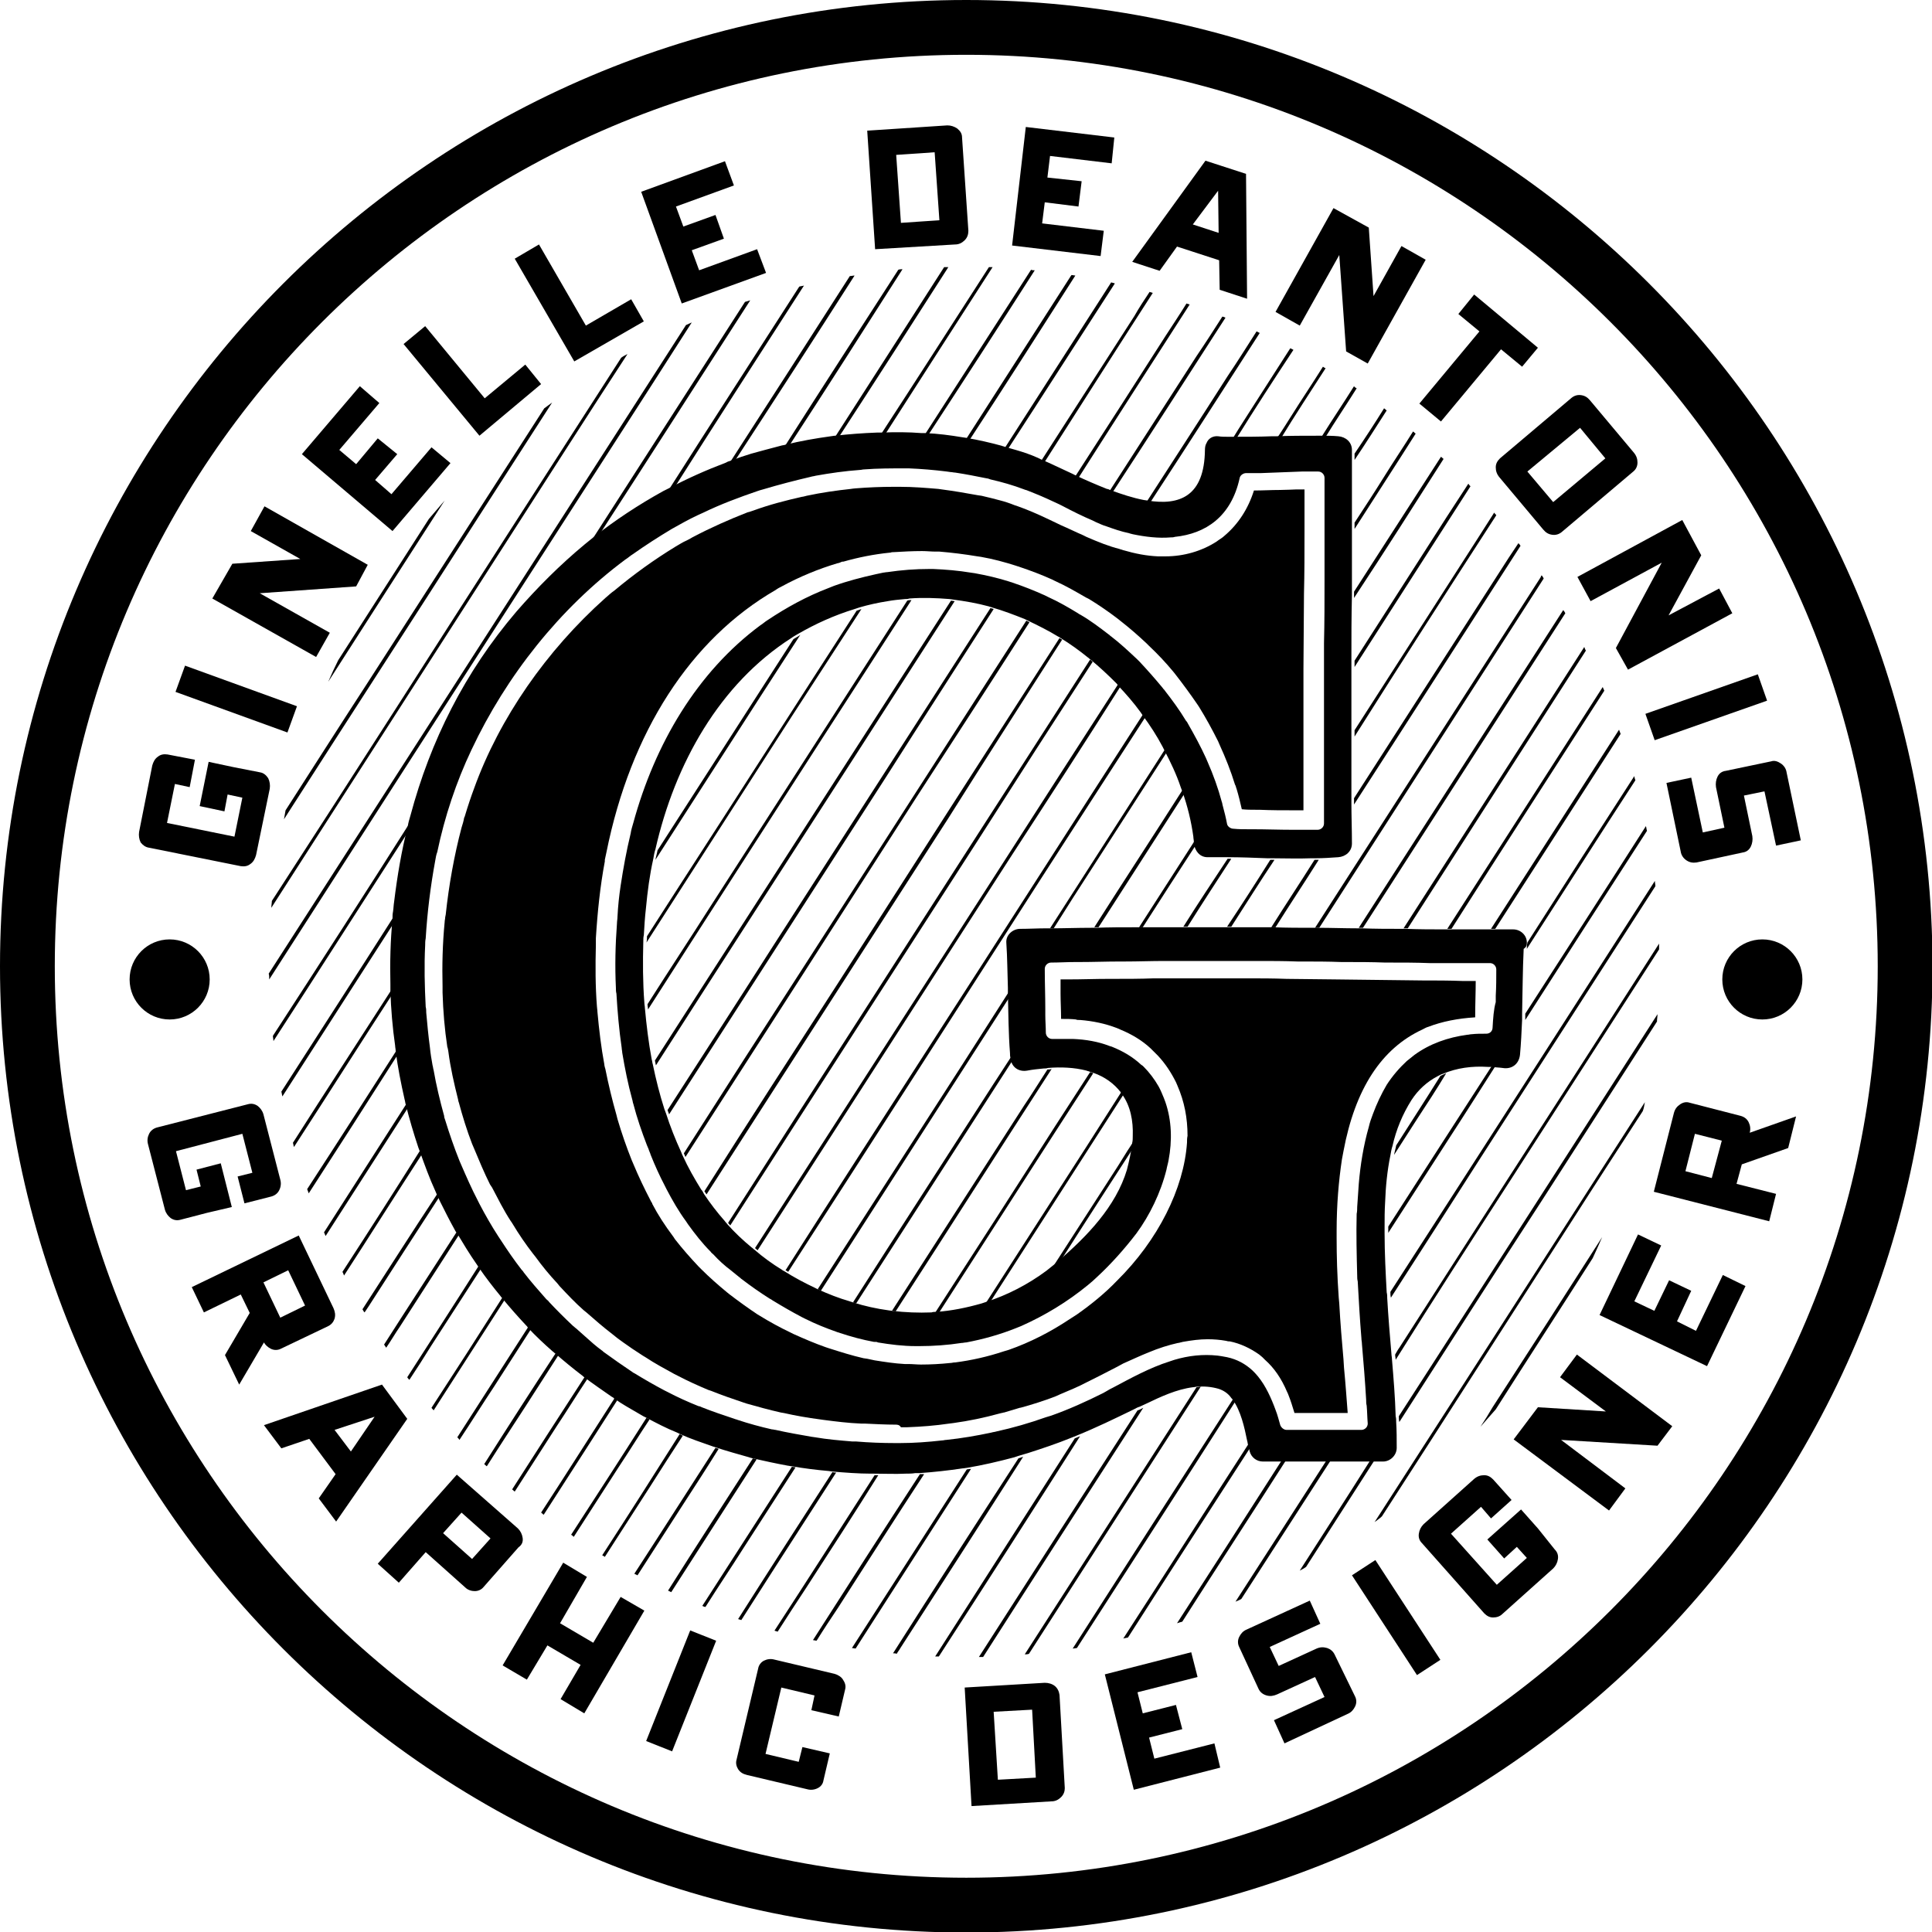 <?xml version="1.0" encoding="utf-8"?>
<!-- Generator: Adobe Illustrator 19.2.1, SVG Export Plug-In . SVG Version: 6.00 Build 0)  -->
<svg version="1.1" id="Layer_1" xmlns="http://www.w3.org/2000/svg" xmlns:xlink="http://www.w3.org/1999/xlink" x="0px" y="0px"
	 viewBox="0 0 366.7 366.7" style="enable-background:new 0 0 366.7 366.7;" xml:space="preserve">
<g>
	<path d="M81.4,98.5c-5.7,8.9-11.5,17.9-17.2,26.8c-0.7,1.4-1.3,2.7-1.9,4.1C69.6,118,77,106.5,84.4,95
		C83.4,96.2,82.4,97.3,81.4,98.5z"/>
	<path d="M53.9,155.5c12.3-19.2,24.7-38.3,37-57.5c4.6-7.2,9.3-14.4,13.9-21.6c-0.5,0.4-1,0.7-1.5,1.1
		c-11.2,17.4-22.4,34.8-33.6,52.2c-5.2,8-10.3,16-15.5,24.1C54.1,154.3,54,154.9,53.9,155.5z"/>
	<path d="M51.5,172.3c15.1-23.5,30.2-47,45.3-70.5c7.4-11.5,14.8-23.1,22.3-34.6c-0.4,0.2-0.8,0.4-1.2,0.7
		c-14.1,21.9-28.2,43.8-42.2,65.7c-8,12.5-16,24.9-24.1,37.4C51.6,171.4,51.5,171.8,51.5,172.3z"/>
	<path d="M51.1,185.9c17.2-26.8,34.4-53.5,51.6-80.2c9.5-14.8,19.1-29.6,28.6-44.5c-0.4,0.2-0.7,0.3-1.1,0.5
		c-16.2,25.2-32.5,50.5-48.7,75.7c-10.2,15.8-20.3,31.6-30.5,47.4C51.1,185.1,51.1,185.5,51.1,185.9z"/>
	<path d="M51.8,196.6c0,0.3,0.1,0.7,0.1,1c8.7-13.4,17.3-26.9,26-40.4c0.2-0.7,0.3-1.3,0.5-2C69.6,169.1,60.7,182.9,51.8,196.6z"/>
	<path d="M142.4,57c-0.3,0.1-0.6,0.2-1,0.3c-10,15.5-19.9,31-29.9,46.5c0.5-0.4,1.1-0.9,1.6-1.3C122.9,87.4,132.6,72.2,142.4,57z"/>
	<path d="M53.4,207.2c0.1,0.3,0.1,0.6,0.2,0.9c7.1-11.1,14.3-22.2,21.4-33.3c0-0.5,0.1-0.9,0.1-1.4C67.9,184.7,60.6,196,53.4,207.2z
		"/>
	<path d="M152.6,54.2c-0.3,0.1-0.6,0.1-0.9,0.2c-8.4,13.1-16.9,26.2-25.3,39.4c0.4-0.2,0.8-0.4,1.2-0.6
		C135.9,80.1,144.3,67.1,152.6,54.2z"/>
	<path d="M55.6,216.9c0.1,0.3,0.1,0.6,0.2,0.8c6.3-9.7,12.5-19.5,18.8-29.2c0-0.4,0-0.8,0-1.1C68.3,197.2,61.9,207,55.6,216.9z"/>
	<path d="M162.2,52.3c-0.3,0-0.6,0.1-0.9,0.1c-7.7,12-15.4,24-23.1,35.9c0.3-0.1,0.7-0.3,1-0.4C146.9,76.1,154.6,64.2,162.2,52.3z"
		/>
	<path d="M171.3,51.1c-0.3,0-0.5,0-0.8,0.1c-7.3,11.3-14.6,22.6-21.8,33.9c0.3-0.1,0.6-0.1,0.9-0.2
		C156.9,73.7,164.1,62.4,171.3,51.1z"/>
	<path d="M58.3,225.7c0.1,0.3,0.2,0.5,0.3,0.8c5.7-8.8,11.4-17.7,17-26.5c-0.1-0.3-0.1-0.6-0.1-1C69.8,207.9,64.1,216.8,58.3,225.7z
		"/>
	<path d="M61.5,233.9c0.1,0.2,0.2,0.5,0.3,0.7c5.3-8.2,10.5-16.4,15.8-24.6c-0.1-0.3-0.1-0.6-0.2-0.9
		C72.1,217.4,66.8,225.6,61.5,233.9z"/>
	<path d="M180,50.7c-0.3,0-0.5,0-0.8,0c-7,10.9-14,21.8-21,32.7c0.3,0,0.5-0.1,0.8-0.1C166.1,72.4,173.1,61.5,180,50.7z"/>
	<path d="M188.4,50.7c-0.2,0-0.5,0-0.7,0C180.8,61.4,174,72,167.1,82.6c0.3,0,0.5,0,0.8,0C174.7,72,181.5,61.4,188.4,50.7z"/>
	<path d="M65,241.4c0.1,0.2,0.2,0.4,0.3,0.7c5-7.7,9.9-15.5,14.9-23.2c-0.1-0.2-0.2-0.5-0.3-0.8C75,225.9,70,233.7,65,241.4z"/>
	<path d="M68.8,248.5c0.1,0.2,0.2,0.4,0.4,0.6c0.3-0.4,0.5-0.8,0.8-1.2c4.5-7,9-14,13.5-20.9c-0.1-0.2-0.2-0.5-0.3-0.7
		C78.3,233.7,73.6,241.1,68.8,248.5z"/>
	<path d="M196.4,51.3c-0.2,0-0.5,0-0.7-0.1c-6.8,10.5-13.5,21-20.3,31.5c0.2,0,0.5,0,0.7,0C182.9,72.3,189.7,61.8,196.4,51.3z"/>
	<path d="M151.9,120.5c-0.4,0.3-0.8,0.5-1.3,0.8c-8.6,13.4-17.2,26.7-25.8,40.1c-0.1,0.6-0.3,1.2-0.4,1.8
		c6.6-10.3,13.2-20.5,19.8-30.8C146.8,128.4,149.3,124.5,151.9,120.5z"/>
	<path d="M72.9,255.2c0.1,0.2,0.3,0.4,0.4,0.6c0.9-1.3,1.7-2.7,2.6-4c3.7-5.8,7.5-11.6,11.2-17.4c-0.1-0.2-0.2-0.4-0.4-0.6
		C82.2,240.8,77.5,248,72.9,255.2z"/>
	<path d="M204.1,52.3c-0.2,0-0.5-0.1-0.7-0.1c0,0-0.1,0.1-0.1,0.1c-6.7,10.4-13.4,20.9-20.1,31.3c0.2,0,0.5,0.1,0.7,0.1
		C190.7,73.3,197.4,62.8,204.1,52.3z"/>
	<path d="M163.5,115.6c-0.3,0.1-0.6,0.2-0.9,0.3c-11.2,17.3-22.3,34.7-33.5,52c-2.1,3.3-4.2,6.5-6.3,9.8c0,0.4,0,0.8-0.1,1.2
		c9.2-14.3,18.3-28.5,27.5-42.8C154.6,129.3,159.1,122.4,163.5,115.6z"/>
	<path d="M173,113.9c-0.3,0-0.5,0-0.8,0.1c-12.4,19.3-24.8,38.5-37.2,57.8c-4,6.3-8.1,12.5-12.1,18.8c0,0.4,0.1,0.7,0.1,1
		c11-17.2,22.1-34.4,33.1-51.5C161.8,131.3,167.4,122.6,173,113.9z"/>
	<path d="M77.3,261.4c0.1,0.2,0.3,0.4,0.4,0.5c1.4-2.1,2.8-4.3,4.1-6.4c3.2-4.9,6.3-9.8,9.5-14.7c-0.1-0.2-0.3-0.4-0.4-0.6
		C86.4,247.3,81.8,254.4,77.3,261.4z"/>
	<path d="M211.6,53.8c-0.2-0.1-0.4-0.1-0.7-0.2c-0.5,0.8-1.1,1.7-1.6,2.5c-6.2,9.7-12.5,19.4-18.7,29.1c0.2,0.1,0.4,0.1,0.6,0.2
		C198.1,74.8,204.8,64.3,211.6,53.8z"/>
	<path d="M81.9,267.2c0.1,0.2,0.3,0.3,0.4,0.5c1.8-2.8,3.6-5.6,5.4-8.4c2.7-4.2,5.4-8.4,8.1-12.6c-0.1-0.2-0.3-0.3-0.4-0.5
		C90.9,253.3,86.4,260.3,81.9,267.2z"/>
	<path d="M181.2,114.1c-0.2,0-0.5-0.1-0.7-0.1c-13.2,20.5-26.4,41-39.6,61.5c-5.5,8.6-11.1,17.2-16.6,25.8c0.1,0.3,0.1,0.6,0.2,0.9
		c12.5-19.5,25.1-39,37.6-58.4C168.5,133.9,174.8,124,181.2,114.1z"/>
	<path d="M218.8,55.6c-0.2-0.1-0.4-0.1-0.6-0.2c-1,1.5-2,3-2.9,4.6c-5.9,9.2-11.8,18.3-17.7,27.5c0.2,0.1,0.4,0.2,0.6,0.3
		C205.1,77,211.9,66.3,218.8,55.6z"/>
	<path d="M225.8,57.8c-0.2-0.1-0.4-0.1-0.6-0.2c-1.3,2.1-2.7,4.2-4,6.2c-5.7,8.9-11.4,17.8-17.1,26.6c0.2,0.1,0.4,0.2,0.6,0.3
		C211.7,79.7,218.8,68.7,225.8,57.8z"/>
	<path d="M100.3,251.8c-4.5,7-9,14-13.5,21c0.2,0.2,0.3,0.3,0.4,0.5c2.2-3.3,4.3-6.7,6.5-10c2.3-3.6,4.7-7.3,7-10.9
		C100.6,252.1,100.4,251.9,100.3,251.8z"/>
	<path d="M188.6,115.6c-0.2-0.1-0.4-0.1-0.6-0.2c-13.7,21.3-27.4,42.6-41.1,63.9c-6.7,10.5-13.5,21-20.2,31.4
		c0.1,0.3,0.2,0.5,0.3,0.8c13.7-21.3,27.4-42.6,41.1-63.9C174.9,136.9,181.8,126.2,188.6,115.6z"/>
	<path d="M195.4,118.1c-0.2-0.1-0.4-0.2-0.6-0.3c-14,21.8-28,43.5-42,65.3c-7.7,11.9-15.4,23.9-23,35.8c0.1,0.2,0.2,0.5,0.3,0.7
		c14.6-22.7,29.2-45.4,43.8-68.2C181.1,140.3,188.3,129.2,195.4,118.1z"/>
	<path d="M91.9,277.9c0.2,0.1,0.3,0.3,0.5,0.4c2.4-3.8,4.9-7.6,7.3-11.3c2.1-3.3,4.2-6.5,6.3-9.8c-0.2-0.1-0.3-0.3-0.5-0.4
		C100.9,263.8,96.4,270.8,91.9,277.9z"/>
	<path d="M232.6,60.3c-0.2-0.1-0.4-0.2-0.6-0.2c-1.6,2.5-3.2,5-4.9,7.5c-5.5,8.5-11,17.1-16.5,25.6c0.2,0.1,0.4,0.2,0.6,0.2
		C218.4,82.4,225.5,71.3,232.6,60.3z"/>
	<path d="M239.1,63.2c-0.2-0.1-0.4-0.2-0.6-0.3c-1.8,2.8-3.6,5.7-5.5,8.5c-5.1,8-10.3,16-15.4,23.9c0.2,0,0.5,0.1,0.7,0.1
		C225.3,84.7,232.2,73.9,239.1,63.2z"/>
	<path d="M201.6,121.4c-0.2-0.1-0.4-0.2-0.5-0.3C187,143,172.9,165,158.8,187c-8.4,13-16.8,26-25.1,39.1c0.1,0.2,0.3,0.4,0.4,0.6
		c15.3-23.8,30.6-47.6,45.9-71.4C187.1,144,194.4,132.7,201.6,121.4z"/>
	<path d="M97.2,282.7c0.2,0.1,0.3,0.3,0.5,0.4c2.6-4.1,5.3-8.2,7.9-12.3c2-3,3.9-6.1,5.9-9.1c-0.2-0.1-0.3-0.3-0.5-0.4
		C106.4,268.4,101.8,275.5,97.2,282.7z"/>
	<path d="M207.4,125.6c-0.2-0.1-0.3-0.3-0.5-0.4c-14.1,21.9-28.1,43.7-42.2,65.6c-8.9,13.8-17.7,27.5-26.5,41.3
		c0.1,0.2,0.3,0.3,0.4,0.5c15.7-24.5,31.5-49,47.2-73.4C193,147.9,200.2,136.7,207.4,125.6z"/>
	<path d="M245.5,66.4c-0.2-0.1-0.4-0.2-0.6-0.3c-2,3.1-3.9,6.1-5.9,9.2c-1.7,2.7-3.5,5.4-5.2,8.2c0.2,0,0.5,0,0.7,0
		C238.1,77.7,241.8,72,245.5,66.4z"/>
	<path d="M102.7,287.1c0.2,0.1,0.3,0.3,0.5,0.4c2.8-4.3,5.5-8.6,8.3-12.9c1.9-3,3.8-5.9,5.7-8.9c-0.2-0.1-0.4-0.2-0.5-0.4
		C112,272.6,107.4,279.9,102.7,287.1z"/>
	<path d="M108.4,291.3c0.2,0.1,0.3,0.2,0.5,0.4c2.8-4.4,5.7-8.8,8.5-13.2c2-3,3.9-6.1,5.9-9.1c-0.2-0.1-0.4-0.2-0.6-0.3
		C118,276.5,113.2,283.9,108.4,291.3z"/>
	<path d="M251.6,69.9c-0.2-0.1-0.4-0.2-0.5-0.3c-2,3.2-4.1,6.3-6.1,9.5c-0.9,1.4-1.8,2.9-2.8,4.3c0.3,0,0.5,0,0.8,0
		C245.8,78.8,248.7,74.4,251.6,69.9z"/>
	<path d="M212.6,130.4c-0.1-0.2-0.3-0.3-0.4-0.5c-13.9,21.5-27.7,43.1-41.6,64.6c-9.1,14.1-18.2,28.3-27.3,42.4
		c0.2,0.1,0.3,0.3,0.5,0.4c16-24.9,32-49.7,48-74.6C198.7,152.1,205.7,141.3,212.6,130.4z"/>
	<path d="M114.3,295.2c0.2,0.1,0.4,0.2,0.5,0.3c2.8-4.4,5.7-8.8,8.5-13.2c2.1-3.3,4.2-6.6,6.3-9.8c-0.2-0.1-0.4-0.2-0.6-0.3
		C124.2,279.8,119.3,287.5,114.3,295.2z"/>
	<path d="M217.4,136.1c-0.1-0.2-0.3-0.4-0.4-0.6c-13.5,20.9-26.9,41.9-40.4,62.8c-9.2,14.3-18.4,28.5-27.5,42.8
		c0.2,0.1,0.4,0.2,0.5,0.3c16.1-24.9,32.1-49.9,48.1-74.8C204.2,156.5,210.8,146.3,217.4,136.1z"/>
	<path d="M257.5,73.7c-0.2-0.1-0.4-0.2-0.5-0.4c-2,3.2-4.1,6.3-6.1,9.5c-0.1,0.1-0.2,0.2-0.2,0.3c0.3,0,0.5,0,0.8,0
		C253.4,80,255.5,76.9,257.5,73.7z"/>
	<path d="M263.2,77.9c-0.2-0.1-0.3-0.3-0.5-0.4c-1.8,2.9-3.7,5.8-5.6,8.6c0,0.4,0,0.8,0,1.2C259.2,84.2,261.2,81,263.2,77.9z"/>
	<path d="M191.9,187.6c-3.1,4.9-6.3,9.8-9.4,14.7c-9.1,14.1-18.2,28.3-27.3,42.4c0.2,0.1,0.4,0.2,0.6,0.3
		c12-18.7,24.1-37.5,36.1-56.2C191.9,188.3,191.9,187.9,191.9,187.6z"/>
	<path d="M120.4,298.7c0.2,0.1,0.4,0.2,0.6,0.3c2.8-4.3,5.5-8.6,8.3-12.9c2.4-3.7,4.8-7.4,7.1-11.1c-0.2-0.1-0.4-0.1-0.6-0.2
		C130.7,282.7,125.6,290.7,120.4,298.7z"/>
	<path d="M200,176.2c1.2-1.9,2.4-3.8,3.6-5.7c6-9.3,11.9-18.5,17.9-27.8c-0.1-0.2-0.2-0.4-0.3-0.6c-7.3,11.4-14.6,22.7-21.9,34.1
		C199.5,176.2,199.7,176.2,200,176.2z"/>
	<path d="M192.4,200.9c0-0.3,0-0.6-0.1-0.9c-1.3,2-2.6,4-3.9,6c-8.8,13.7-17.7,27.4-26.5,41.2c0.2,0.1,0.4,0.1,0.6,0.2
		c9.9-15.4,19.9-30.9,29.8-46.3C192.4,201,192.4,201,192.4,200.9z"/>
	<path d="M208.5,176c0.4-0.6,0.7-1.1,1.1-1.7c5.1-7.9,10.2-15.9,15.3-23.8c-0.1-0.3-0.2-0.5-0.3-0.8c-5.6,8.8-11.3,17.5-16.9,26.3
		C208,176,208.2,176,208.5,176z"/>
	<path d="M268.7,82.3c-0.2-0.1-0.3-0.3-0.5-0.4c-1.8,2.9-3.7,5.7-5.5,8.6c-1.8,2.9-3.7,5.8-5.6,8.7c0,0.4,0,0.8,0,1.2
		C261,94.3,264.9,88.3,268.7,82.3z"/>
	<path d="M126.8,301.9c0.2,0.1,0.4,0.2,0.6,0.3c2.6-4.1,5.3-8.2,7.9-12.3c2.8-4.3,5.5-8.6,8.3-12.9c-0.2-0.1-0.4-0.1-0.7-0.2
		C137.5,285.2,132.1,293.5,126.8,301.9z"/>
	<path d="M274,87.1c-0.2-0.1-0.3-0.3-0.5-0.4c-1.6,2.5-3.3,5.1-4.9,7.6c-3.9,6-7.7,12-11.6,18c0,0.4,0,0.8,0,1.2
		C262.8,104.7,268.4,95.9,274,87.1z"/>
	<path d="M216.9,176c3.4-5.3,6.8-10.6,10.2-15.8c0-0.3-0.1-0.6-0.1-1c-3.6,5.6-7.2,11.2-10.8,16.8C216.4,176,216.7,176,216.9,176z"
		/>
	<path d="M198.8,203c-1.5,2.3-2.9,4.6-4.4,6.8c-8.4,13-16.7,26-25.1,39c0.2,0,0.5,0.1,0.7,0.1c9.9-15.3,19.7-30.7,29.6-46
		C199.3,203,199,203,198.8,203z"/>
	<path d="M133.3,304.8c0.2,0.1,0.4,0.2,0.6,0.2c2.4-3.8,4.9-7.5,7.3-11.3c3.3-5.1,6.5-10.1,9.8-15.2c-0.2,0-0.5-0.1-0.7-0.1
		C144.6,287.2,139,296,133.3,304.8z"/>
	<path d="M279.1,92.3c-0.2-0.2-0.3-0.3-0.4-0.5c-1.4,2.1-2.7,4.2-4.1,6.3c-5.8,9.1-11.7,18.2-17.5,27.3c0,0.4,0,0.8,0,1.2
		C264.4,115.2,271.8,103.7,279.1,92.3z"/>
	<path d="M140.1,307.3c0.2,0.1,0.4,0.1,0.6,0.2c2.1-3.3,4.3-6.7,6.4-10c3.9-6,7.7-12,11.6-18c-0.2,0-0.5,0-0.7-0.1
		C152,288.7,146,298,140.1,307.3z"/>
	<path d="M224.6,175.9c0.2,0,0.5,0,0.8,0c2.7-4.3,5.5-8.6,8.3-12.9c-0.2,0-0.5,0-0.7,0C230.1,167.4,227.3,171.6,224.6,175.9z"/>
	<path d="M206.9,203.5c-2.2,3.4-4.4,6.8-6.6,10.2c-7.6,11.9-15.2,23.7-22.9,35.6c0.3,0,0.5,0,0.8-0.1c9.8-15.2,19.5-30.4,29.3-45.5
		C207.3,203.6,207.1,203.5,206.9,203.5z"/>
	<path d="M284,97.8c-0.1-0.2-0.3-0.3-0.4-0.5c-1,1.6-2,3.1-3,4.7c-7.8,12.2-15.7,24.4-23.5,36.6c0,0.4,0,0.8,0,1.2
		C266,125.7,275,111.7,284,97.8z"/>
	<path d="M147,309.5c0.2,0.1,0.4,0.1,0.6,0.2c1.8-2.8,3.6-5.6,5.4-8.3c4.6-7.1,9.2-14.2,13.7-21.4c-0.2,0-0.5,0-0.7,0
		C159.7,289.8,153.4,299.7,147,309.5z"/>
	<path d="M213,207c-2.2,3.5-4.5,7-6.7,10.5c-6.4,10-12.9,20-19.3,30c0.3-0.1,0.6-0.2,0.9-0.3c8.5-13.2,17-26.5,25.5-39.7
		C213.2,207.4,213.1,207.2,213,207z"/>
	<path d="M232.9,175.9c0.3,0,0.5,0,0.8,0c2.7-4.2,5.4-8.5,8.2-12.7c-0.3,0-0.5,0-0.8,0C238.4,167.5,235.7,171.7,232.9,175.9z"/>
	<path d="M241.3,176c0.2,0,0.5,0,0.8,0c2.7-4.3,5.5-8.5,8.2-12.8c-0.2,0-0.5,0-0.8,0C246.8,167.5,244,171.7,241.3,176z"/>
	<path d="M212.2,221.3c-4.3,6.7-8.6,13.3-12.9,20c0.5-0.4,1-0.8,1.5-1.2c4.9-7.7,9.9-15.4,14.8-23c0-0.4,0.1-0.9,0.1-1.3
		C214.5,217.6,213.3,219.5,212.2,221.3z"/>
	<path d="M154.3,311.3c0.2,0,0.4,0.1,0.7,0.1c1.3-2.1,2.7-4.2,4.1-6.3c5.4-8.4,10.8-16.9,16.3-25.3c-0.3,0-0.5,0-0.8,0
		C167.7,290.4,161,300.8,154.3,311.3z"/>
	<path d="M288.6,103.6c-0.1-0.2-0.3-0.4-0.4-0.5c-0.6,0.9-1.2,1.8-1.8,2.7c-9.8,15.2-19.6,30.5-29.4,45.7c0,0.4,0,0.8,0,1.2
		C267.6,136.3,278.1,119.9,288.6,103.6z"/>
	<path d="M161.7,312.8c0.2,0,0.5,0.1,0.7,0.1c0.8-1.3,1.7-2.6,2.5-3.9c6.5-10.1,12.9-20.1,19.4-30.2c-0.3,0-0.6,0.1-0.8,0.1
		C176.2,290.2,169,301.5,161.7,312.8z"/>
	<path d="M293,109.8c-0.1-0.2-0.2-0.4-0.4-0.6c-0.1,0.1-0.1,0.2-0.2,0.4c-14.3,22.2-28.5,44.3-42.8,66.5c0.3,0,0.5,0,0.8,0
		C264.6,154,278.8,131.9,293,109.8z"/>
	<path d="M169.5,313.8c0.2,0,0.5,0,0.7,0.1c0.2-0.4,0.5-0.7,0.7-1.1c7.8-12.1,15.6-24.2,23.3-36.3c-0.3,0.1-0.6,0.2-0.9,0.3
		C185.3,289.1,177.4,301.4,169.5,313.8z"/>
	<path d="M297.1,116.4c-0.1-0.2-0.2-0.4-0.4-0.6c-12.9,20.1-25.9,40.2-38.8,60.3c0.3,0,0.5,0,0.8,0
		C271.5,156.2,284.3,136.3,297.1,116.4z"/>
	<path d="M301,123.5c-0.1-0.2-0.2-0.4-0.3-0.7c-11.4,17.8-22.9,35.6-34.3,53.4c0.2,0,0.5,0,0.8,0C278.4,158.7,289.7,141.1,301,123.5
		z"/>
	<path d="M177.5,314.4c0.2,0,0.5,0,0.7,0c9-13.9,17.9-27.8,26.8-41.8c-0.3,0.1-0.7,0.3-1,0.4C195.2,286.8,186.3,300.6,177.5,314.4z"
		/>
	<path d="M185.8,314.5c0.3,0,0.5,0,0.8,0c10.1-15.8,20.3-31.6,30.4-47.3c-0.4,0.2-0.7,0.4-1.1,0.5
		C205.9,283.2,195.8,298.9,185.8,314.5z"/>
	<path d="M304.5,131.1c-0.1-0.2-0.2-0.5-0.3-0.7c-9.8,15.3-19.7,30.6-29.5,45.9c0.2,0,0.5,0,0.8,0
		C285.1,161.2,294.8,146.2,304.5,131.1z"/>
	<path d="M194.5,314c0.3,0,0.5,0,0.8-0.1c10.9-16.9,21.7-33.8,32.6-50.7c-0.3,0-0.5,0.1-0.8,0.1C216.2,280.2,205.4,297.1,194.5,314z
		"/>
	<path d="M307.6,139.3c-0.1-0.3-0.2-0.5-0.3-0.8c-8.1,12.6-16.2,25.2-24.3,37.8c0.2,0,0.5,0,0.8,0
		C291.7,164,299.7,151.6,307.6,139.3z"/>
	<path d="M203.6,312.9c0.3,0,0.6-0.1,0.8-0.1c10.1-15.7,20.2-31.3,30.2-47c-0.1-0.2-0.3-0.4-0.4-0.5
		C224,281.1,213.8,297,203.6,312.9z"/>
	<path d="M265,217.4c-0.1,0.6-0.3,1.2-0.4,1.8c1.4-2.2,2.9-4.5,4.3-6.7c1.9-2.9,3.8-5.8,5.6-8.8c-0.4,0.2-0.7,0.3-1.1,0.5
		C270.6,208.7,267.8,213,265,217.4z"/>
	<path d="M289.8,180.1c6.9-10.7,13.7-21.4,20.6-32c-0.1-0.3-0.2-0.6-0.2-0.8c-6.8,10.5-13.6,21.1-20.3,31.6c0,0,0,0,0,0.1
		C289.8,179.3,289.8,179.7,289.8,180.1z"/>
	<path d="M263.5,232.8c0,0.4,0,0.8,0,1.2c3.8-5.9,7.6-11.8,11.4-17.7c3-4.6,5.9-9.2,8.9-13.9c-0.2,0-0.5,0-0.7,0
		C276.5,212.6,270,222.7,263.5,232.8z"/>
	<path d="M213.2,311c0.3-0.1,0.6-0.1,0.9-0.2c7.8-12.2,15.7-24.4,23.5-36.5c-0.1-0.3-0.1-0.6-0.2-0.9
		C229.3,285.9,221.3,298.5,213.2,311z"/>
	<path d="M312.6,157.7c-0.1-0.3-0.1-0.6-0.2-0.9c-7.6,11.9-15.3,23.8-22.9,35.6c0,0.4,0,0.8,0,1.2
		C297.2,181.6,304.9,169.6,312.6,157.7z"/>
	<path d="M280.8,220.1c11.1-17.3,22.3-34.6,33.4-51.9c0-0.3-0.1-0.7-0.1-1c-16.7,26-33.4,52-50.2,78c0,0.4,0,0.7,0.1,1.1
		C269.6,237.6,275.2,228.9,280.8,220.1z"/>
	<path d="M223.4,308.1c0.3-0.1,0.6-0.2,1-0.3c6.5-10.2,13.1-20.3,19.6-30.5c-0.2,0-0.5,0-0.8,0C236.6,287.6,230,297.9,223.4,308.1z"
		/>
	<path d="M234.5,304c0.3-0.1,0.7-0.3,1.1-0.5c5.6-8.7,11.3-17.5,16.9-26.2c-0.2,0-0.5,0-0.8,0C245.9,286.3,240.2,295.2,234.5,304z"
		/>
	<path d="M286.7,224c9.4-14.6,18.8-29.2,28.2-43.8c0-0.4,0-0.8,0-1.1c-16.4,25.6-32.9,51.1-49.3,76.7c-0.3,0.4-0.5,0.8-0.8,1.3
		c0,0.3,0.1,0.7,0.1,1C272.1,246.6,279.4,235.3,286.7,224z"/>
	<path d="M292.7,227.8c7.3-11.3,14.5-22.6,21.8-33.9c0-0.5,0.1-0.9,0.1-1.4c-14.3,22.3-28.7,44.6-43.1,67c-2,3.1-4,6.2-6,9.3
		c0,0.4,0,0.7,0.1,1.1C274.6,255.9,283.6,241.8,292.7,227.8z"/>
	<path d="M246.7,298.1c0.4-0.2,0.8-0.4,1.2-0.7c4.3-6.7,8.6-13.4,12.9-20.1c-0.3,0-0.5,0-0.8,0C255.6,284.3,251.1,291.2,246.7,298.1
		z"/>
	<path d="M312.2,209.2c-11.6,18-23.2,36.1-34.8,54.1c-5.5,8.5-11,17.1-16.5,25.6c0.5-0.4,1-0.7,1.4-1.1
		c12.1-18.7,24.1-37.5,36.2-56.3c4.4-6.9,8.9-13.8,13.3-20.6C312,210.4,312.1,209.8,312.2,209.2z"/>
	<path d="M281,270.8c1-1.1,1.9-2.2,2.9-3.3c6.1-9.6,12.3-19.1,18.4-28.7c0.6-1.3,1.2-2.6,1.8-4c-6.9,10.8-13.8,21.5-20.8,32.3
		C282.6,268.3,281.8,269.6,281,270.8z"/>
	<path d="M28.3,160.9l17.4,3.5c0.7,0.1,1.3,0,1.8-0.4c0.6-0.4,0.9-1,1.1-1.7l2.6-12.6c0.1-0.7,0-1.4-0.3-2c-0.4-0.6-0.9-1-1.5-1.1
		l-5.1-1l-4.7-1l-1.7,8.4l4.7,1l0.6-3.2l2.8,0.6l-1.5,7.4l-12.8-2.6l1.5-7.4l2.8,0.6l1-5.2l-5.2-1c-0.7-0.1-1.3,0-1.8,0.4
		c-0.6,0.4-0.9,1-1.1,1.7l-2.5,12.6c-0.1,0.7,0,1.4,0.3,2C27.1,160.4,27.6,160.8,28.3,160.9z"/>
	<rect x="42.1" y="121.4" transform="matrix(0.341 -0.94 0.94 0.341 -95.159 129.5)" width="5.3" height="22.6"/>
	<polygon points="62.6,120.1 49.3,112.6 67.6,111.3 69.8,107.2 50.2,96.1 47.6,100.8 57,106.1 44.1,107 40.3,113.6 60,124.7 	"/>
	<polygon points="85.5,87.9 81.9,84.9 74.3,93.8 71.2,91.1 75.4,86.2 71.7,83.2 67.6,88.1 64.4,85.4 72,76.5 68.3,73.3 57.3,86.2 
		74.5,100.8 	"/>
	<polygon points="102.7,72.9 99.7,69.2 92,75.6 80.7,61.9 76.6,65.3 91,82.7 	"/>
	<polygon points="122.2,61 119.8,56.8 111.2,61.8 102.3,46.4 97.7,49.1 109,68.6 	"/>
	<polygon points="145.4,51.8 143.7,47.3 132.7,51.3 131.3,47.5 137.4,45.3 135.8,40.8 129.7,43 128.3,39.2 139.3,35.2 137.6,30.6 
		121.7,36.4 129.4,57.6 	"/>
	<path d="M181.3,46.4c0.7,0,1.3-0.3,1.8-0.8c0.5-0.5,0.7-1.1,0.7-1.8l-1.2-17.7c0-0.7-0.3-1.2-0.9-1.7c-0.6-0.4-1.2-0.6-1.9-0.6
		l-15.2,1l1.5,22.5L181.3,46.4z M177.4,28.9l0.9,12.9l-7.3,0.5l-0.9-12.9L177.4,28.9z"/>
	<polygon points="209.5,43.8 197.8,42.4 198.3,38.4 204.7,39.2 205.3,34.4 198.8,33.7 199.3,29.6 211,31 211.5,26.1 194.7,24.1 
		192.1,46.6 208.9,48.6 	"/>
	<path d="M223.4,46.8l8,2.6l0.1,5.6l5.2,1.7l-0.2-23.7l-7.7-2.5l-13.9,19.2l5.2,1.7L223.4,46.8z M231.2,36.2l0.1,8l-4.9-1.6
		L231.2,36.2z"/>
	<polygon points="254.2,48.4 255.5,66.7 259.6,69 270.6,49.3 266,46.7 260.7,56.2 259.8,43.2 253.1,39.5 242.1,59.2 246.7,61.8 	"/>
	<polygon points="269.4,76.6 273.5,80 284.9,66.3 288.9,69.6 291.9,66 279.8,55.9 276.8,59.6 280.8,62.9 	"/>
	<path d="M283.9,88.7c0,0.7,0.2,1.3,0.7,1.9l8.3,9.9c0.5,0.6,1,0.9,1.7,1c0.7,0.1,1.3-0.1,1.8-0.5L310,89.5c0.5-0.4,0.8-1,0.8-1.7
		c0-0.7-0.2-1.3-0.7-1.9l-8.3-9.9c-0.5-0.6-1-0.9-1.7-1c-0.7-0.1-1.3,0.1-1.8,0.5L284.7,87C284.2,87.5,283.9,88,283.9,88.7z
		 M299.9,81.2l4.8,5.8l-9.9,8.3l-4.9-5.8L299.9,81.2z"/>
	<polygon points="301.9,114.1 315.4,106.8 306.7,123 309,127.1 328.8,116.4 326.3,111.7 316.7,116.8 322.9,105.4 319.3,98.7 
		299.4,109.5 	"/>
	<rect x="312.3" y="131.7" transform="matrix(0.944 -0.332 0.332 0.944 -26.231 114.848)" width="22.6" height="5.3"/>
	<path d="M326,147.4c-0.3,0.6-0.4,1.3-0.3,2l1.6,7.7l-4.1,0.9l-2.2-10.4l-4.7,1l2.7,13c0.1,0.7,0.5,1.3,1.1,1.7
		c0.6,0.4,1.2,0.5,1.9,0.4l8.8-1.9c0.7-0.1,1.2-0.5,1.5-1.1c0.3-0.6,0.4-1.3,0.3-2L331,151l3.9-0.8l2.2,10.3l4.7-1l-2.7-12.9
		c-0.1-0.7-0.5-1.3-1.1-1.7c-0.6-0.4-1.2-0.6-1.8-0.4l-8.6,1.8C326.8,146.4,326.3,146.8,326,147.4z"/>
	<circle cx="32.2" cy="185.9" r="7.6"/>
	<circle cx="334.5" cy="185.9" r="7.6"/>
	<path d="M44,229.1l-2.1-8.3l-4.6,1.2l0.8,3.2l-2.8,0.7l-1.9-7.4l12.6-3.3l1.9,7.4l-2.8,0.7l1.3,5.1l5.1-1.3
		c0.7-0.2,1.2-0.6,1.5-1.2c0.3-0.6,0.4-1.3,0.2-2L50,211.5c-0.2-0.7-0.6-1.2-1.1-1.6c-0.6-0.4-1.2-0.5-1.9-0.3L29.8,214
		c-0.7,0.2-1.2,0.6-1.5,1.2c-0.3,0.6-0.4,1.3-0.2,2l3.2,12.4c0.2,0.7,0.6,1.2,1.1,1.6c0.6,0.4,1.2,0.5,1.9,0.3l5-1.3L44,229.1z"/>
	<path d="M51.4,256c0.6,0.3,1.3,0.3,1.9,0l9-4.3c0.6-0.3,1-0.8,1.2-1.4c0.2-0.7,0.1-1.3-0.2-2l-6.6-13.8l-20.3,9.8l2.3,4.8l7-3.4
		l1.7,3.5l-4.7,8l2.7,5.6l4.7-8C50.3,255.2,50.8,255.7,51.4,256z M50,243.4l4.7-2.3l3.2,6.7l-4.7,2.3L50,243.4z"/>
	<path d="M72.5,262.8l-22.4,7.7l3.3,4.4l5.3-1.8l5,6.7l-3.2,4.6l3.3,4.4l13.5-19.5L72.5,262.8z M66.6,275.5l-3.1-4.1l7.6-2.5
		L66.6,275.5z"/>
	<path d="M99.2,291.9c-0.1-0.7-0.4-1.3-0.9-1.8l-11.6-10.2l-15,16.9l4,3.6l5.1-5.8l7.5,6.7c0.5,0.5,1.2,0.7,1.8,0.7
		c0.7,0,1.3-0.3,1.7-0.8l6.6-7.5C99.1,293.2,99.3,292.6,99.2,291.9z M89.6,295.9l-5.5-4.9l3.5-3.9l5.5,4.9L89.6,295.9z"/>
	<polygon points="112.6,311.8 106.3,308.1 111.4,299.3 106.9,296.6 95.4,316.1 100,318.8 103.9,312.3 110.2,316 106.4,322.5 
		110.9,325.2 122.3,305.7 117.8,303.1 	"/>
	<rect x="118" y="318.2" transform="matrix(0.37 -0.929 0.929 0.37 -216.625 322.341)" width="22.6" height="5.3"/>
	<path d="M158.4,317.7L147,315c-0.7-0.2-1.4-0.1-2,0.2c-0.6,0.3-1,0.9-1.1,1.5l-4.1,17.3c-0.2,0.7,0,1.3,0.3,1.8
		c0.4,0.6,0.9,0.9,1.7,1.1l11.4,2.7c0.7,0.2,1.4,0.1,2-0.2c0.6-0.3,1-0.8,1.1-1.5l1.2-5.1l-5.2-1.2l-0.7,2.8l-6.3-1.5l3-12.6
		l6.3,1.5l-0.6,2.8l5.2,1.2l1.2-5.1c0.2-0.7,0-1.3-0.4-1.9C159.7,318.3,159.1,317.9,158.4,317.7z"/>
	<path d="M200.2,320c-0.5-0.4-1.2-0.6-1.9-0.6l-15.2,0.9l1.3,22.5l15.2-0.9c0.7,0,1.3-0.3,1.8-0.8c0.5-0.5,0.7-1.1,0.7-1.7l-1-17.7
		C201,321,200.7,320.4,200.2,320z M189.4,337.8l-0.8-12.9l7.3-0.4l0.7,12.9L189.4,337.8z"/>
	<polygon points="219.1,333.8 218.1,329.8 224.4,328.2 223.2,323.6 216.9,325.2 215.9,321.2 227.3,318.3 226.1,313.6 209.7,317.8 
		215.2,339.7 231.6,335.5 230.5,330.9 	"/>
	<path d="M253.3,314c-0.3-0.6-0.8-1-1.4-1.2c-0.7-0.2-1.3-0.2-2,0.1l-7.2,3.3l-1.7-3.6l9.6-4.4l-2-4.4l-12,5.5
		c-0.7,0.3-1.1,0.8-1.4,1.4c-0.3,0.6-0.3,1.3,0,1.9l3.7,8c0.3,0.6,0.8,1,1.5,1.2c0.7,0.2,1.3,0.1,2-0.2l7.2-3.3l1.8,3.8l-9.6,4.4
		l2,4.4l12-5.6c0.7-0.3,1.1-0.8,1.4-1.4c0.3-0.6,0.3-1.3,0-1.9L253.3,314z"/>
	<rect x="262.3" y="295.7" transform="matrix(0.838 -0.546 0.546 0.838 -124.652 194.416)" width="5.3" height="22.6"/>
	<path d="M291.9,290.1l-3.2-3.6l-6.4,5.7l3.2,3.6l2.4-2.2l1.9,2.1l-5.7,5.1l-8.7-9.7l5.7-5.1l1.9,2.2l3.9-3.5l-3.5-3.9
		c-0.5-0.5-1-0.8-1.7-0.8c-0.7,0-1.3,0.2-1.9,0.7l-9.6,8.6c-0.5,0.5-0.8,1.1-0.9,1.8c-0.1,0.7,0.1,1.3,0.6,1.8l11.8,13.3
		c0.5,0.5,1,0.8,1.7,0.8c0.7,0,1.3-0.2,1.8-0.7l9.6-8.6c0.5-0.5,0.8-1.1,0.9-1.8c0.1-0.7-0.1-1.3-0.6-1.8L291.9,290.1z"/>
	<polygon points="296.1,261.4 304.8,267.9 291.9,267.1 287.3,273.2 305.4,286.7 308.5,282.5 296.3,273.3 314.6,274.4 317.4,270.7 
		299.3,257.1 	"/>
	<polygon points="321.9,252.6 318.3,250.8 321,245 316.8,243 314,248.8 310.2,247 315.3,236.4 310.9,234.3 303.6,249.6 324,259.3 
		331.3,244.1 327,242 	"/>
	<path d="M331.9,213c-0.3-0.6-0.8-1-1.5-1.2l-9.7-2.5c-0.6-0.2-1.2-0.1-1.8,0.3c-0.6,0.4-1,0.9-1.2,1.7l-3.8,14.9l21.9,5.6l1.3-5.2
		l-7.5-1.9l1-3.7l8.8-3.1l1.5-6l-8.8,3.1C332.3,214.3,332.2,213.6,331.9,213z M324.9,223.6l-5-1.3l1.8-7.1l5.1,1.3L324.9,223.6z"/>
	<g>
		<path d="M169.9,270.4c-1.8,0-3.7-0.1-5.8-0.2l-0.7,0c-2.4-0.1-4.8-0.4-7.1-0.7l-0.7-0.1c-2.3-0.3-4.6-0.7-6.8-1.2l-0.6-0.1
			c-2.2-0.5-4.4-1.1-6.5-1.7l-0.6-0.2c-2.1-0.7-4.1-1.4-6.1-2.2l-0.6-0.2c-1.9-0.8-3.9-1.7-5.8-2.7l-0.6-0.3c-1.8-1-3.7-2-5.5-3.2
			l-0.5-0.3c-1.4-0.9-2.6-1.7-3.7-2.5c-0.4-0.3-0.7-0.5-1.1-0.8l-1-0.8c-1.7-1.3-3.3-2.7-4.9-4.1l-0.5-0.4c-1.6-1.4-3.1-3-4.6-4.6
			l-0.4-0.5c-1.5-1.6-2.9-3.3-4.2-5.1l-0.4-0.5c-1.4-1.8-2.7-3.7-3.9-5.7c0,0-0.3-0.5-0.4-0.6c-1.3-2-2.4-4.2-3.5-6.3
			c-0.1-0.1-0.1-0.2-0.2-0.3c-0.1-0.1-0.1-0.2-0.2-0.3c-1.1-2.2-2.1-4.6-3.1-7c-0.1-0.2-0.2-0.5-0.3-0.7c-1-2.6-1.8-5.2-2.5-7.8
			l-0.1-0.3c0-0.1-0.1-0.5-0.1-0.5c-0.7-2.8-1.4-5.8-1.8-8.9c0,0-0.1-0.7-0.2-0.9c-0.5-3.3-0.8-6.8-0.9-10.3l0-0.4
			c0-0.2,0-0.4,0-0.7c-0.1-4.1,0-8.2,0.4-12.3c0-0.3,0.1-0.6,0.1-0.9l0.1-0.5c0.6-5.6,1.6-11.2,3-16.5c0.2-0.6,0.4-1.3,0.5-1.9
			l0.1-0.2c0.6-2,1.2-3.8,1.8-5.4c4.8-13.3,13.7-26.1,24.9-36.1c0.6-0.5,1.1-1,1.7-1.4c3.7-3.1,7.6-5.9,11.7-8.4
			c0.7-0.4,1.3-0.8,2-1.1c0.4-0.2,0.8-0.4,1.1-0.6c3.4-1.8,7-3.4,10.6-4.8l0.1,0c0.3-0.1,0.6-0.2,0.9-0.3c3-1.1,6.1-1.9,9.2-2.6
			c0.2,0,0.9-0.2,0.9-0.2c2.8-0.6,5.6-1,8.4-1.3c0,0,0.6-0.1,0.8-0.1c2.5-0.2,4.9-0.3,7.4-0.3l0.4,0c0.2,0,0.7,0,0.7,0
			c2.5,0,4.9,0.2,7.3,0.4l0.7,0.1c2.3,0.3,4.6,0.7,6.8,1.1l0.7,0.1c1.3,0.3,2.5,0.6,3.6,0.9c0.8,0.2,1.7,0.5,2.7,0.9l0.6,0.2
			c1.7,0.6,3.6,1.4,5.9,2.5l2.3,1.1c1.4,0.6,2.8,1.3,4.2,1.9l0.6,0.3c2.3,1,4.3,1.8,6.3,2.3c0.2,0.1,0.4,0.1,0.6,0.2
			c2.4,0.7,4.5,1.1,6.7,1.2c0.1,0,0.2,0,0.3,0h0.1c0.3,0,0.5,0,0.8,0l0.2,0c3.5,0,6.9-1,9.7-2.8c0.5-0.4,1.1-0.7,1.5-1.1
			c2.6-2.2,4.5-5.1,5.6-8.6c1.7,0,3.3-0.1,4.9-0.1c0.8,0,3.1-0.1,3.1-0.1c0.5,0,1.1,0,1.6,0c0,2.2,0,4.5,0,6.7v1.2c0,4,0,8-0.1,11.9
			l-0.1,14.3c0,4,0,7.9,0,11.9v1.2c0,3.9,0,7.9,0,11.8l0,1.9l-2,0c-2,0-4.1,0-6.4-0.1l-0.7,0c-0.9,0-1.7,0-2.6-0.1
			c-0.3-1.3-0.6-2.6-1-3.9c-0.1-0.2-0.1-0.4-0.2-0.6l-0.1-0.2c-0.8-2.6-1.8-5.1-2.9-7.5c-0.1-0.2-0.2-0.5-0.3-0.7
			c-1.1-2.2-2.3-4.4-3.6-6.5l-0.4-0.6c-1.3-1.9-2.7-3.8-4.1-5.6l-0.4-0.5c-1.4-1.7-3-3.4-4.6-4.9l-0.5-0.5c-1.6-1.5-3.2-2.9-5-4.3
			l-0.5-0.4c-1.7-1.3-3.6-2.6-5.4-3.7l-0.6-0.3c-1.9-1.1-3.8-2.2-5.8-3.1l-0.6-0.3c-2-0.9-4.1-1.7-6.2-2.4c-0.2-0.1-0.4-0.1-0.6-0.2
			c-2.2-0.7-4.4-1.3-6.7-1.7c-0.2,0-0.5-0.1-0.7-0.1c-2.4-0.4-4.8-0.7-7.2-0.9c-0.2,0-0.5,0-0.7,0c-0.9,0-1.7-0.1-2.6-0.1
			c-1.8,0-3.6,0.1-5.3,0.2c-0.2,0-0.5,0-0.7,0.1l-0.1,0c-3,0.3-6,0.9-8.8,1.7l-0.1,0c-0.2,0-0.4,0.1-0.6,0.2c-0.1,0-0.2,0.1-0.4,0.1
			c-3.7,1.1-7.3,2.6-10.6,4.4c-0.4,0.2-0.8,0.4-1.2,0.7c-16.1,9.3-27.5,26.9-32.1,49.8c-0.1,0.5-0.2,0.9-0.3,1.4l0,0.3
			c-0.9,4.8-1.4,9.7-1.7,14.6l0,0.6c0,0.1,0,0.7,0,0.7c-0.1,3.9-0.1,7.8,0.2,11.6c0,0.3,0.1,0.7,0.1,1.1c0.3,3.3,0.7,6.7,1.3,9.9
			c0,0.3,0.2,0.9,0.2,0.9c0.6,3,1.3,5.9,2.1,8.7c0.1,0.3,0.1,0.5,0.2,0.8c0.8,2.7,1.7,5.3,2.7,7.8l0.3,0.7c1,2.4,2.1,4.7,3.3,7
			l0.1,0.2c0.1,0.1,0.1,0.2,0.2,0.3l0,0.1c1.1,2.1,2.4,4.1,3.9,6.1c0,0,0.3,0.4,0.4,0.6c1.4,1.8,2.9,3.5,4.5,5.2
			c0.1,0.1,0.5,0.5,0.5,0.5c1.5,1.5,3.2,3,4.9,4.4l0.5,0.4c1.7,1.3,3.5,2.6,5.3,3.8l0.5,0.3c1.8,1.1,3.8,2.2,5.7,3.1l0.6,0.3
			c2,0.9,4.1,1.8,6.1,2.5l0.6,0.2c2.2,0.7,4.4,1.4,6.6,1.9l0.7,0.1c0.5,0.1,1,0.2,1.4,0.3c1.9,0.3,3.8,0.6,5.7,0.7c0,0,0.6,0,0.7,0
			c0.8,0,1.6,0.1,2.4,0.1c1.8,0,3.7-0.1,5.6-0.3c0.3,0,0.5-0.1,0.8-0.1l0.1,0c3.1-0.4,6.2-1.1,9.2-2.1c0.3-0.1,0.7-0.2,1-0.3
			c4-1.4,7.9-3.4,11.5-5.8c0.5-0.3,0.9-0.6,1.4-0.9c2.7-1.9,5.3-4,7.6-6.4c7.8-7.7,12.7-17.5,13.3-26.2c0-0.4,0-0.9,0.1-1.3
			c0-3.4-0.6-6.5-1.9-9.5c-0.1-0.2-0.2-0.5-0.3-0.7c-0.9-1.8-2-3.5-3.4-5c-0.3-0.3-0.6-0.6-0.9-0.9c-0.1-0.1-0.3-0.3-0.4-0.4
			l-0.1-0.1c-1.6-1.5-3.6-2.7-5.8-3.6l-0.2-0.1c-0.2-0.1-0.3-0.1-0.5-0.2c-2.1-0.8-4.4-1.3-6.9-1.5l-0.2,0c-0.2,0-0.4,0-0.6-0.1
			c-0.9-0.1-1.8-0.1-2.8-0.1c0-1.7-0.1-3.3-0.1-4.8l0-2.7l1.5,0c2.6,0,5.1-0.1,7.7-0.1l0.8,0c2.6,0,5.1,0,7.7-0.1l0.8,0
			c1.9,0,3.7,0,5.6,0h2.8c2.5,0,5.1,0,7.6,0h0.8c2.5,0,5.1,0,7.6,0.1l9.1,0.1l16.7,0.2c2.5,0,5.1,0,7.6,0.1l2.5,0
			c0,2.1-0.1,4.4-0.1,6.7l0,0.2c-3.3,0.2-6.3,0.8-8.9,1.8c-0.4,0.1-0.7,0.3-1.1,0.5c-7.8,3.6-12.8,11.3-15,23.1
			c-0.1,0.5-0.2,1.1-0.3,1.6c-0.6,4-1,8.5-1,13.6c0,0.4,0,0.8,0,1.2c0,3.5,0.1,7.2,0.4,11.4l0.1,1.1c0.2,3.7,0.5,7.2,0.8,10.6
			l0.1,1.6c0.3,3.1,0.5,6,0.7,8.6h-10.1c-0.4-1.3-0.7-2.3-1.1-3.3c-0.1-0.3-0.2-0.5-0.3-0.7c-1.1-2.6-2.5-4.6-4.2-6.1
			c-0.2-0.2-0.3-0.3-0.5-0.5c-0.2-0.2-0.4-0.3-0.6-0.5c-1.7-1.2-3.6-2.1-5.6-2.5l-0.2,0c-0.2,0-0.4-0.1-0.5-0.1
			c-1.1-0.2-2.3-0.3-3.5-0.3c-1.5,0-3,0.2-4.7,0.5c-0.3,0.1-0.5,0.1-0.8,0.2l-0.1,0c-1.8,0.4-3.7,1-5.6,1.8c-1.5,0.6-3,1.3-4.8,2.1
			c-0.4,0.2-0.7,0.4-1.1,0.6c-1.2,0.6-2.3,1.2-3.5,1.8c-0.8,0.4-1.6,0.8-2.4,1.2c-1.5,0.8-3.2,1.5-5.1,2.3l-0.2,0.1
			c-0.2,0.1-0.5,0.2-0.7,0.3c-2.1,0.8-4.3,1.5-6.5,2.1l-0.1,0c-1,0.3-2,0.6-3,0.9c-0.2,0-0.3,0.1-0.5,0.1l-0.4,0.1
			c-2.9,0.8-5.8,1.4-8.7,1.8l-0.8,0.1c-2.7,0.4-5.3,0.6-8,0.7l-1.2,0C170.7,270.4,170.3,270.4,169.9,270.4L169.9,270.4z"/>
		<path d="M289.8,178.9c0-1.4-1.2-2.5-2.6-2.5c-1.1,0-2.3,0-3.5,0c-0.3,0-0.5,0-0.8,0c-2.5,0-5.1,0-7.6,0c-0.3,0-0.5,0-0.8,0
			c-2.5,0-5.1,0-7.6-0.1c-0.3,0-0.5,0-0.8,0c-2.5,0-5.1,0-7.6-0.1c-0.3,0-0.5,0-0.8,0c-2.5,0-5.1-0.1-7.6-0.1c-0.3,0-0.5,0-0.8,0
			c-2.5,0-5.1,0-7.6-0.1c-0.2,0-0.5,0-0.8,0c-2.5,0-5.1,0-7.6,0c-0.2,0-0.5,0-0.8,0c-2.5,0-5.1,0-7.6,0c-0.3,0-0.5,0-0.8,0
			c-2.6,0-5.1,0-7.7,0c-0.3,0-0.5,0-0.8,0c-2.6,0-5.1,0-7.7,0.1c-0.3,0-0.5,0-0.8,0c-2.6,0-5.1,0.1-7.7,0.1c-0.3,0-0.5,0-0.8,0
			c-1.7,0-3.3,0.1-5,0.1c-1.3,0-2.7,1.1-2.6,2.6c0.2,2.9,0.2,5.8,0.3,8.6c0,0.4,0,0.8,0,1.1c0.1,3.8,0.1,7.5,0.4,11.3
			c0,0.3,0,0.6,0.1,0.9c0,0,0,0.1,0,0.1c0.2,1.7,1.6,2.6,3.2,2.3c1-0.2,2.1-0.3,3.1-0.4c0.3,0,0.5,0,0.8-0.1c2.4-0.2,5-0.1,7.3,0.5
			c0.2,0.1,0.4,0.1,0.6,0.2c2.1,0.6,4,1.7,5.5,3.4c0.1,0.2,0.3,0.3,0.4,0.5c0.1,0.1,0.1,0.2,0.2,0.3c1.7,2.3,2.2,5.2,2.1,8
			c0,0.4,0,0.9-0.1,1.3c-0.2,1.8-0.6,3.5-1,5.1c-2.1,7-7.6,12.7-13.1,17.4c-0.2,0.2-0.5,0.4-0.7,0.6c-0.5,0.4-1,0.8-1.5,1.2
			c-3.5,2.6-7.4,4.6-11.4,5.9c-0.3,0.1-0.6,0.2-0.9,0.3c-2.8,0.8-5.7,1.4-8.6,1.6c-0.1,0-0.1,0-0.1,0c-0.3,0-0.5,0-0.8,0.1
			c-2.5,0.1-5,0-7.5-0.3c-0.2,0-0.5-0.1-0.7-0.1c-2.2-0.3-4.5-0.8-6.7-1.5c-0.2-0.1-0.4-0.1-0.6-0.2c-2.1-0.6-4.1-1.4-6.1-2.3
			c-0.2-0.1-0.4-0.2-0.6-0.3c-1.9-0.9-3.8-1.9-5.7-3.1c-0.2-0.1-0.4-0.2-0.5-0.3c-1.8-1.1-3.6-2.4-5.2-3.8c-0.2-0.1-0.3-0.3-0.5-0.4
			c-1.7-1.4-3.3-2.9-4.7-4.5c-0.1-0.2-0.3-0.3-0.4-0.5c-1.5-1.7-2.8-3.4-4-5.2c0-0.1-0.1-0.1-0.1-0.2c-0.1-0.2-0.2-0.4-0.4-0.6
			c-1.3-2.1-2.5-4.2-3.5-6.4c-0.1-0.2-0.2-0.4-0.3-0.7c-1.1-2.4-2.1-4.9-2.9-7.4c-0.1-0.3-0.2-0.5-0.3-0.8c-0.9-2.8-1.6-5.6-2.2-8.5
			c-0.1-0.3-0.1-0.6-0.2-0.9c-0.6-3.2-1-6.5-1.3-9.8c0-0.3-0.1-0.7-0.1-1c-0.3-3.9-0.3-7.7-0.2-11.6c0-0.4,0-0.8,0.1-1.2
			c0.1-1.7,0.2-3.4,0.4-5.1c0.3-3.2,0.7-6.3,1.4-9.4c0.1-0.6,0.2-1.2,0.4-1.8c3.7-16.3,12.2-31.4,25.8-40.1c0.4-0.3,0.8-0.5,1.3-0.8
			c3.3-1.9,6.8-3.5,10.7-4.7c0.3-0.1,0.6-0.2,0.9-0.3c1.7-0.5,3.5-0.9,5.4-1.2c1.1-0.2,2.2-0.3,3.3-0.4c0.3,0,0.5,0,0.8-0.1
			c2.5-0.2,5.1-0.1,7.6,0.1c0.2,0,0.5,0.1,0.7,0.1c2.3,0.3,4.6,0.7,6.8,1.3c0.2,0.1,0.4,0.1,0.6,0.2c2.1,0.6,4.2,1.4,6.2,2.2
			c0.2,0.1,0.4,0.2,0.6,0.3c1.9,0.9,3.9,1.9,5.7,3c0.2,0.1,0.4,0.2,0.5,0.3c1.8,1.1,3.6,2.4,5.2,3.7c0.2,0.1,0.3,0.3,0.5,0.4
			c1.7,1.4,3.3,2.9,4.8,4.4c0.2,0.2,0.3,0.3,0.4,0.5c1.5,1.6,3,3.3,4.3,5.1c0.1,0.2,0.3,0.4,0.4,0.6c1.4,1.9,2.7,3.9,3.8,6
			c0.1,0.2,0.2,0.4,0.3,0.6c1.2,2.3,2.3,4.6,3.1,7c0.1,0.3,0.2,0.5,0.3,0.8c1,2.8,1.7,5.7,2.1,8.6c0,0.3,0.1,0.7,0.1,1
			c0,0.1,0,0.2,0,0.3c0.2,1.4,1.1,2.6,2.6,2.6c1,0,2.1,0,3.1,0c0.3,0,0.5,0,0.7,0c2.5,0,5,0.1,7.5,0.2c0.2,0,0.5,0,0.8,0
			c2.5,0,5.1,0.1,7.6,0c0.3,0,0.5,0,0.8,0c1.4,0,2.9-0.1,4.3-0.2c1.4-0.1,2.6-1.1,2.6-2.6c0-2.6-0.1-5.2-0.1-7.8c0-0.4,0-0.8,0-1.2
			c0-3.9,0-7.9,0-11.8c0-0.4,0-0.8,0-1.2c0-4,0-7.9,0-11.9c0-0.4,0-0.8,0-1.2c0-4,0-8,0.1-12c0-0.4,0-0.8,0-1.2c0-4,0-8,0-11.9
			c0-0.4,0-0.8,0-1.2c0-4,0-7.9,0-11.9c0-0.4,0-0.8,0-1.2c0-0.1,0-0.2,0-0.2c0-1.5-1.2-2.5-2.6-2.6c-1.1-0.1-2.1-0.1-3.2-0.1
			c-0.3,0-0.5,0-0.8,0c-2.6,0-5.1,0-7.7,0.1c-0.3,0-0.5,0-0.8,0c-2.6,0.1-5.1,0.1-7.7,0.1c-0.2,0-0.5,0-0.7,0c-0.6,0-1.3,0-1.9-0.1
			c-1.1-0.1-1.9,0.5-2.2,1.3c-0.2,0.3-0.3,0.8-0.3,1.3c-0.1,8.8-4.8,10.6-10.9,9.6c-0.2,0-0.5-0.1-0.7-0.1c-2.1-0.4-4.2-1.1-6.4-1.9
			c-0.2-0.1-0.4-0.2-0.6-0.2c-2-0.8-4.1-1.7-6-2.6c-0.2-0.1-0.4-0.2-0.6-0.3c-2.2-1-4.2-2-5.9-2.7c-0.2-0.1-0.4-0.2-0.6-0.3
			c-0.7-0.3-1.4-0.6-2-0.8c-1.4-0.5-2.9-0.9-4.3-1.3c-0.2-0.1-0.4-0.1-0.6-0.2c-2.2-0.6-4.4-1.1-6.7-1.5c-0.2,0-0.5-0.1-0.7-0.1
			c-2.4-0.4-4.7-0.7-7.1-0.8c-0.2,0-0.5,0-0.7,0c-2.5-0.2-5-0.2-7.6-0.1c-0.3,0-0.5,0-0.8,0c-2.7,0.1-5.4,0.3-8,0.6
			c-0.3,0-0.6,0.1-0.8,0.1c-2.9,0.4-5.8,0.9-8.6,1.6c-0.3,0.1-0.6,0.1-0.9,0.2c-1.9,0.5-3.8,1-5.6,1.5c-1.3,0.4-2.5,0.8-3.8,1.3
			c-0.3,0.1-0.7,0.2-1,0.4c-3.7,1.4-7.3,3-10.7,4.8c-0.4,0.2-0.8,0.4-1.2,0.6c-4.7,2.6-9.1,5.5-13.3,8.8c-0.5,0.4-1.1,0.9-1.6,1.3
			c-4.7,3.9-9,8.2-13,12.8c-9.8,11.5-16.3,24.5-20.1,38.7c-0.2,0.7-0.4,1.3-0.5,2c-1.2,4.7-2,9.5-2.6,14.4c-0.1,0.6-0.1,1.2-0.2,1.8
			c-0.1,0.5-0.1,0.9-0.1,1.4c-0.4,4.1-0.5,8.3-0.4,12.5c0,0.4,0,0.7,0,1.1c0.1,3.5,0.4,7,0.9,10.5c0,0.3,0.1,0.6,0.1,1
			c0.4,3.1,1,6.1,1.7,9.2c0.1,0.3,0.1,0.6,0.2,0.9c0.7,2.8,1.5,5.5,2.4,8.2c0.1,0.3,0.2,0.5,0.3,0.8c0.9,2.5,1.8,5,2.9,7.4
			c0.1,0.2,0.2,0.5,0.3,0.7c0.2,0.4,0.4,0.9,0.6,1.3c0.9,1.8,1.8,3.6,2.8,5.4c0.1,0.2,0.2,0.4,0.4,0.6c1.2,2,2.4,4,3.8,6
			c0.1,0.2,0.3,0.4,0.4,0.6c1.3,1.9,2.7,3.7,4.1,5.4c0.1,0.2,0.3,0.3,0.4,0.5c1.4,1.7,2.9,3.4,4.4,5c0.2,0.2,0.3,0.3,0.4,0.5
			c1.5,1.6,3.1,3.1,4.7,4.5c0.2,0.1,0.3,0.3,0.5,0.4c1.6,1.4,3.3,2.8,5,4.1c0.2,0.1,0.3,0.3,0.5,0.4c1.7,1.3,3.5,2.5,5.2,3.7
			c0.2,0.1,0.4,0.2,0.5,0.4c0.4,0.2,0.8,0.5,1.1,0.7c1.4,0.9,2.9,1.7,4.4,2.6c0.2,0.1,0.4,0.2,0.6,0.3c1.9,1,3.8,2,5.8,2.8
			c0.2,0.1,0.4,0.2,0.6,0.3c2,0.9,4.1,1.6,6.1,2.3c0.2,0.1,0.4,0.1,0.6,0.2c2.1,0.7,4.3,1.3,6.4,1.9c0.2,0.1,0.4,0.1,0.7,0.2
			c2.2,0.5,4.5,1,6.7,1.4c0.2,0,0.4,0.1,0.7,0.1c2.3,0.4,4.7,0.7,7,0.9c0.2,0,0.5,0.1,0.7,0.1c2.4,0.2,4.9,0.4,7.3,0.4
			c0.2,0,0.5,0,0.7,0c2,0,3.9,0.1,5.9,0c0.6,0,1.2,0,1.8-0.1c0.3,0,0.5,0,0.8,0c2.8-0.2,5.5-0.5,8.2-0.9c0.3,0,0.6-0.1,0.8-0.1
			c3-0.5,6-1.2,9-2c0.3-0.1,0.6-0.2,0.9-0.3c0.6-0.2,1.1-0.3,1.7-0.5c2.8-0.9,5.5-1.8,8.2-2.9c0.3-0.1,0.7-0.3,1-0.4
			c3.7-1.5,7.2-3.2,10.9-5c0.4-0.2,0.7-0.4,1.1-0.5c0.4-0.2,0.9-0.4,1.3-0.6c2.7-1.3,5.7-2.7,8.8-3.1c0.3,0,0.5-0.1,0.8-0.1
			c1.4-0.1,2.7,0,4.1,0.4c0.9,0.3,1.7,0.8,2.3,1.6c0.1,0.2,0.3,0.3,0.4,0.5c1.5,2.1,2.2,5.2,2.7,7.7c0.1,0.3,0.1,0.6,0.2,0.9
			c0.1,0.4,0.2,0.8,0.3,1.2c0.3,1.1,1.3,1.9,2.5,1.9c1,0,1.9,0,2.9,0c0.3,0,0.5,0,0.8,0c2.5,0,5.1,0,7.6,0c0.3,0,0.5,0,0.8,0
			c2.5,0,5.1,0,7.6,0c0.3,0,0.5,0,0.8,0c0.8,0,1.5,0,2.3,0c1.4,0,2.6-1.2,2.6-2.6c0-1.6,0-3.3-0.1-4.9c0-0.4,0-0.7-0.1-1.1
			c-0.1-3.6-0.4-7.2-0.7-10.8c0-0.4-0.1-0.7-0.1-1c-0.3-3.5-0.6-7.1-0.8-10.6c0-0.4,0-0.7-0.1-1.1c-0.2-3.7-0.4-7.5-0.4-11.2
			c0-0.4,0-0.8,0-1.2c0-1.6,0-3.1,0.1-4.7c0.1-2.9,0.4-6,1-8.9c0.1-0.6,0.2-1.2,0.4-1.8c0.7-3.1,1.9-6,3.6-8.7c1.3-2,3-3.5,4.9-4.5
			c0.4-0.2,0.7-0.4,1.1-0.5c2.6-1.1,5.5-1.5,8.5-1.3c0.2,0,0.5,0,0.7,0c0.7,0.1,1.4,0.1,2.1,0.2c1.7,0.3,3.1-0.7,3.3-2.5
			c0.2-2.2,0.3-4.4,0.4-6.6c0-0.4,0-0.8,0-1.2c0.1-4.1,0.1-8.2,0.3-12.3C289.8,179.7,289.8,179.3,289.8,178.9
			C289.8,178.9,289.8,178.9,289.8,178.9z M283.3,195c0,0.7-0.5,1.2-1.2,1.2c-1,0-1.9,0-2.8,0.1c-0.3,0-0.5,0.1-0.8,0.1
			c-3.7,0.5-7.1,1.7-10,3.8c-0.5,0.4-1,0.8-1.5,1.2c-1.4,1.3-2.7,2.8-3.8,4.5c-1,1.7-1.9,3.6-2.6,5.5c-0.3,0.8-0.6,1.6-0.8,2.5
			c-1,3.5-1.6,7.2-1.9,10.8c-0.1,1.5-0.2,3-0.3,4.4c0,0.4,0,0.8-0.1,1.3c-0.1,3.9,0,7.8,0.1,11.7c0,0.4,0,0.7,0.1,1.1
			c0.2,3.6,0.4,7.2,0.7,10.8c0,0.4,0.1,0.7,0.1,1.1c0.3,3.5,0.6,7.1,0.8,10.6c0,0.4,0,0.7,0.1,1.1c0.1,1.1,0.1,2.2,0.2,3.4
			c0,0.7-0.6,1.2-1.2,1.2c-0.6,0-1.3,0-1.9,0c-0.3,0-0.5,0-0.8,0c-2.5,0-5.1,0-7.6,0c-0.2,0-0.5,0-0.8,0c-1,0-2.1,0-3.1,0
			c-0.5,0-1-0.4-1.2-0.9c-0.3-1-0.5-1.9-0.9-2.9c-0.1-0.3-0.2-0.5-0.3-0.8c-0.9-2.3-2-4.5-3.6-6.2c-0.2-0.2-0.3-0.3-0.5-0.5
			c-1.3-1.2-2.9-2.1-4.8-2.5c-0.4-0.1-0.7-0.1-1.1-0.2c-0.2,0-0.5-0.1-0.7-0.1c-2.8-0.3-5.5,0-8.2,0.8c-0.3,0.1-0.6,0.2-0.9,0.3
			c-3.8,1.2-7.4,3.2-10.8,5c-0.4,0.2-0.8,0.4-1.1,0.6c-0.2,0.1-0.5,0.3-0.7,0.4c-3.2,1.6-6.5,3.1-9.9,4.3c-0.3,0.1-0.7,0.2-1,0.3
			c-3.1,1.1-6.2,2-9.4,2.7c-0.3,0.1-0.6,0.1-0.9,0.2c-2.8,0.6-5.7,1.1-8.6,1.4c-0.3,0-0.5,0.1-0.8,0.1c-2.7,0.3-5.3,0.5-8,0.5
			c-0.3,0-0.5,0-0.8,0c0,0,0,0-0.1,0c-2.5,0-5-0.1-7.4-0.3c-0.2,0-0.5,0-0.7,0c-2.4-0.2-4.8-0.4-7.1-0.8c-0.2,0-0.5-0.1-0.7-0.1
			c-2.3-0.4-4.6-0.8-6.8-1.3c-0.2,0-0.4-0.1-0.7-0.1c-2.2-0.5-4.4-1.1-6.5-1.8c-0.2-0.1-0.4-0.1-0.6-0.2c-2.1-0.7-4.2-1.4-6.2-2.2
			c-0.2-0.1-0.4-0.2-0.6-0.2c-2-0.8-4-1.7-5.9-2.7c-0.2-0.1-0.4-0.2-0.6-0.3c-1.9-1-3.8-2.1-5.6-3.2c-0.2-0.1-0.4-0.2-0.5-0.3
			c-1.8-1.2-3.5-2.4-5.3-3.7c-0.2-0.1-0.3-0.3-0.5-0.4c-1.1-0.8-2.1-1.7-3.1-2.6c-0.6-0.5-1.2-1.1-1.8-1.6c-0.2-0.1-0.3-0.3-0.5-0.4
			c-1.6-1.5-3.2-3.1-4.6-4.6c-0.1-0.2-0.3-0.3-0.5-0.5c-1.5-1.7-3-3.4-4.3-5.1c-0.1-0.2-0.3-0.4-0.4-0.5c-1.4-1.8-2.7-3.7-4-5.7
			c-0.1-0.2-0.3-0.4-0.4-0.6c-1.3-2-2.5-4.1-3.6-6.2c-0.1-0.2-0.2-0.4-0.3-0.6c-1.2-2.3-2.2-4.6-3.2-6.9c-0.1-0.2-0.2-0.5-0.3-0.7
			c-1-2.5-1.9-5.1-2.7-7.7c-0.1-0.3-0.2-0.5-0.2-0.8c-0.8-2.9-1.5-5.8-2-8.7c-0.1-0.3-0.1-0.6-0.2-0.9c-0.2-1.1-0.4-2.3-0.5-3.4
			c-0.3-2.2-0.5-4.4-0.7-6.6c0-0.4,0-0.7-0.1-1.1c-0.2-3.9-0.3-7.8-0.1-11.7c0-0.4,0-0.8,0.1-1.3c0.3-4.9,0.9-9.8,1.8-14.7
			c0.1-0.6,0.2-1.2,0.4-1.7c1.4-6.7,3.6-13.3,6.5-19.4c6.6-14,16.7-26.8,29.2-36.1c0.5-0.3,0.9-0.7,1.4-1c2.4-1.7,4.9-3.3,7.4-4.8
			c1.6-0.9,3.2-1.8,4.9-2.6c0.4-0.2,0.7-0.3,1.1-0.5c3.3-1.6,6.8-2.9,10.3-4.1c0.3-0.1,0.6-0.2,1-0.3c3-0.9,6.1-1.7,9.1-2.4
			c0.3-0.1,0.6-0.1,0.9-0.2c2.8-0.5,5.6-0.9,8.4-1.1c0.3,0,0.5-0.1,0.8-0.1c2.6-0.2,5.2-0.2,7.8-0.2c0.2,0,0.5,0,0.7,0
			c2.4,0.1,4.8,0.3,7.2,0.6c0.2,0,0.5,0.1,0.7,0.1c0.3,0,0.6,0.1,0.9,0.1c2,0.3,4,0.7,6,1.1c0.2,0,0.4,0.1,0.7,0.2
			c2.2,0.5,4.3,1.1,6.4,1.9c0.2,0.1,0.4,0.1,0.6,0.2c0.5,0.2,1,0.4,1.5,0.6c1.5,0.6,3,1.3,4.5,2c0.2,0.1,0.4,0.2,0.6,0.3
			c1.9,1,3.9,2,5.8,2.8c0.2,0.1,0.4,0.2,0.6,0.3c0.7,0.3,1.3,0.6,2,0.8c1.4,0.5,2.8,1,4.3,1.3c0.2,0.1,0.4,0.1,0.7,0.2
			c2.4,0.5,4.9,0.8,7.2,0.6c0.3,0,0.5,0,0.8-0.1c5.8-0.6,10.7-3.8,12.3-11.2c0.1-0.5,0.7-0.9,1.2-0.9c0.7,0,1.3,0,2,0
			c0.3,0,0.5,0,0.8,0c2.6-0.1,5.2-0.2,7.8-0.3c0.2,0,0.5,0,0.8,0c0.8,0,1.5,0,2.3,0c0.7,0,1.2,0.6,1.2,1.2c0,1.7,0,3.4,0,5.1
			c0,0.4,0,0.8,0,1.2c0,4,0,7.9,0,11.9c0,0.4,0,0.8,0,1.2c0,4,0,8-0.1,12c0,0.4,0,0.8,0,1.2c0,4,0,8,0,11.9c0,0.4,0,0.8,0,1.2
			c0,3.9,0,7.9,0,11.9c0,0.4,0,0.8,0,1.2c0,2.3,0,4.5,0,6.8c0,0.7-0.6,1.2-1.2,1.2c-1.3,0-2.7,0-4,0c-0.2,0-0.5,0-0.8,0
			c-2.5,0-5-0.1-7.6-0.1c-0.2,0-0.5,0-0.7,0c-1,0-1.9,0-2.9-0.1c-0.5,0-1.1-0.4-1.2-0.9c-0.2-1.1-0.5-2.3-0.8-3.4
			c-0.1-0.3-0.1-0.6-0.2-0.8c-0.7-2.6-1.6-5.1-2.7-7.6c-0.1-0.2-0.2-0.5-0.3-0.7c-1-2.2-2.2-4.4-3.4-6.5c-0.1-0.2-0.2-0.4-0.4-0.6
			c-1.2-2-2.6-3.9-4-5.7c-0.1-0.2-0.3-0.3-0.4-0.5c-1.4-1.7-2.9-3.4-4.4-5c-0.2-0.2-0.3-0.3-0.5-0.5c-1.6-1.5-3.2-3-4.9-4.3
			c-0.2-0.1-0.3-0.3-0.5-0.4c-1.7-1.3-3.4-2.6-5.3-3.7c-0.2-0.1-0.4-0.2-0.5-0.3c-1.8-1.1-3.7-2.2-5.7-3.1c-0.2-0.1-0.4-0.2-0.6-0.3
			c-2-0.9-4-1.7-6.1-2.4c-0.2-0.1-0.4-0.1-0.6-0.2c-2.2-0.7-4.4-1.2-6.6-1.6c-0.2,0-0.5-0.1-0.7-0.1c-2.4-0.4-4.8-0.6-7.2-0.7
			c-0.2,0-0.5,0-0.7,0c-2.7,0-5.3,0.2-8,0.6c-0.3,0-0.6,0.1-0.8,0.1c-0.5,0.1-0.9,0.2-1.4,0.3c-2.7,0.6-5.4,1.3-7.9,2.2
			c-0.3,0.1-0.7,0.3-1,0.4c-4.2,1.6-8,3.7-11.6,6.1c-0.5,0.3-0.9,0.7-1.4,1c-12,8.9-20,22.5-24.1,37.5c-0.2,0.7-0.4,1.3-0.5,2
			c-0.8,3.3-1.4,6.6-1.9,9.9c-0.3,2-0.5,3.9-0.6,5.9c0,0.4-0.1,0.9-0.1,1.3c-0.3,4-0.4,8.1-0.2,12.2c0,0.4,0,0.7,0.1,1.1
			c0.2,3.4,0.5,6.9,1,10.3c0,0.3,0.1,0.6,0.1,0.9c0.5,3,1.1,6,1.9,8.9c0.1,0.3,0.1,0.6,0.2,0.8c0.7,2.7,1.6,5.3,2.6,7.9
			c0.1,0.2,0.2,0.5,0.3,0.7c0.1,0.4,0.3,0.7,0.4,1.1c0.8,2,1.7,4,2.7,5.9c0.1,0.2,0.2,0.4,0.3,0.6c1.1,2.1,2.3,4.2,3.7,6.1
			c0.1,0.2,0.3,0.4,0.4,0.6c1.3,1.8,2.7,3.6,4.3,5.2c0.1,0.2,0.3,0.3,0.5,0.5c1,1.1,2.1,2.1,3.3,3c0.5,0.4,1.1,0.9,1.6,1.3
			c0.2,0.1,0.3,0.3,0.5,0.4c1.7,1.3,3.4,2.5,5.3,3.7c0.2,0.1,0.4,0.2,0.5,0.3c1.8,1.1,3.7,2.2,5.6,3.2c0.2,0.1,0.4,0.2,0.6,0.3
			c2,1,4,1.8,6,2.5c0.2,0.1,0.4,0.1,0.6,0.2c2.1,0.7,4.3,1.3,6.5,1.7c0.1,0,0.2,0,0.3,0c0.1,0,0.3,0,0.4,0.1
			c2.4,0.4,4.8,0.7,7.2,0.7c0.2,0,0.5,0,0.7,0c2.7,0,5.4-0.2,8-0.6c0.3,0,0.6-0.1,0.9-0.1c3.2-0.6,6.4-1.5,9.4-2.7
			c0.3-0.1,0.7-0.3,1-0.4c4.5-2,8.8-4.6,12.7-7.8c0.6-0.5,1.2-1,1.7-1.5c2.7-2.5,5.2-5.3,7.5-8.3c2.5-3.4,4.6-7.7,5.7-12.1
			c0.1-0.6,0.3-1.2,0.4-1.8c0.7-3.7,0.6-7.5-0.6-11c-0.1-0.3-0.2-0.5-0.3-0.8c-0.3-0.7-0.6-1.5-1-2.2c-0.8-1.4-1.8-2.7-2.8-3.7
			c-0.2-0.2-0.3-0.3-0.5-0.4c-1.6-1.5-3.5-2.6-5.5-3.4c-0.2-0.1-0.4-0.1-0.6-0.2c-2.1-0.8-4.4-1.2-6.8-1.3c-0.2,0-0.5,0-0.7,0
			c-1.1,0-2.2,0-3.3,0c-0.7,0-1.2-0.6-1.2-1.2c0-1.1-0.1-2.2-0.1-3.4c0-0.4,0-0.8,0-1.1c0-2.5-0.1-5-0.1-7.6c0-0.7,0.6-1.2,1.2-1.2
			c1.5,0,3-0.1,4.6-0.1c0.3,0,0.5,0,0.8,0c2.6,0,5.1-0.1,7.7-0.1c0.3,0,0.5,0,0.8,0c2.6,0,5.1-0.1,7.7-0.1c0.3,0,0.5,0,0.8,0
			c2.5,0,5.1,0,7.6,0c0.3,0,0.5,0,0.8,0c2.5,0,5.1,0,7.6,0c0.2,0,0.5,0,0.8,0c2.5,0,5.1,0,7.6,0.1c0.2,0,0.5,0,0.7,0
			c2.5,0,5.1,0,7.6,0.1c0.2,0,0.5,0,0.7,0c2.5,0,5.1,0,7.6,0.1c0.3,0,0.5,0,0.8,0c2.5,0,5.1,0,7.6,0.1c0.2,0,0.5,0,0.7,0
			c2.5,0,5.1,0,7.6,0c0.2,0,0.5,0,0.8,0c0.8,0,1.6,0,2.4,0c0.7,0,1.2,0.6,1.2,1.2c0,1.7,0,3.3-0.1,5c0,0.4,0,0.8,0,1.2
			C283.5,191.6,283.4,193.3,283.3,195z"/>
	</g>
	<g>
		<path d="M183.4,0C82.3,0,0,82.3,0,183.4s82.3,183.4,183.4,183.4c101.1,0,183.4-82.3,183.4-183.4C366.7,82.3,284.5,0,183.4,0z
			 M183.4,356.4c-95.4,0-173-77.6-173-173c0-95.4,77.6-173,173-173c95.4,0,173,77.6,173,173C356.4,278.8,278.8,356.4,183.4,356.4z"
			/>
	</g>
</g>
</svg>
